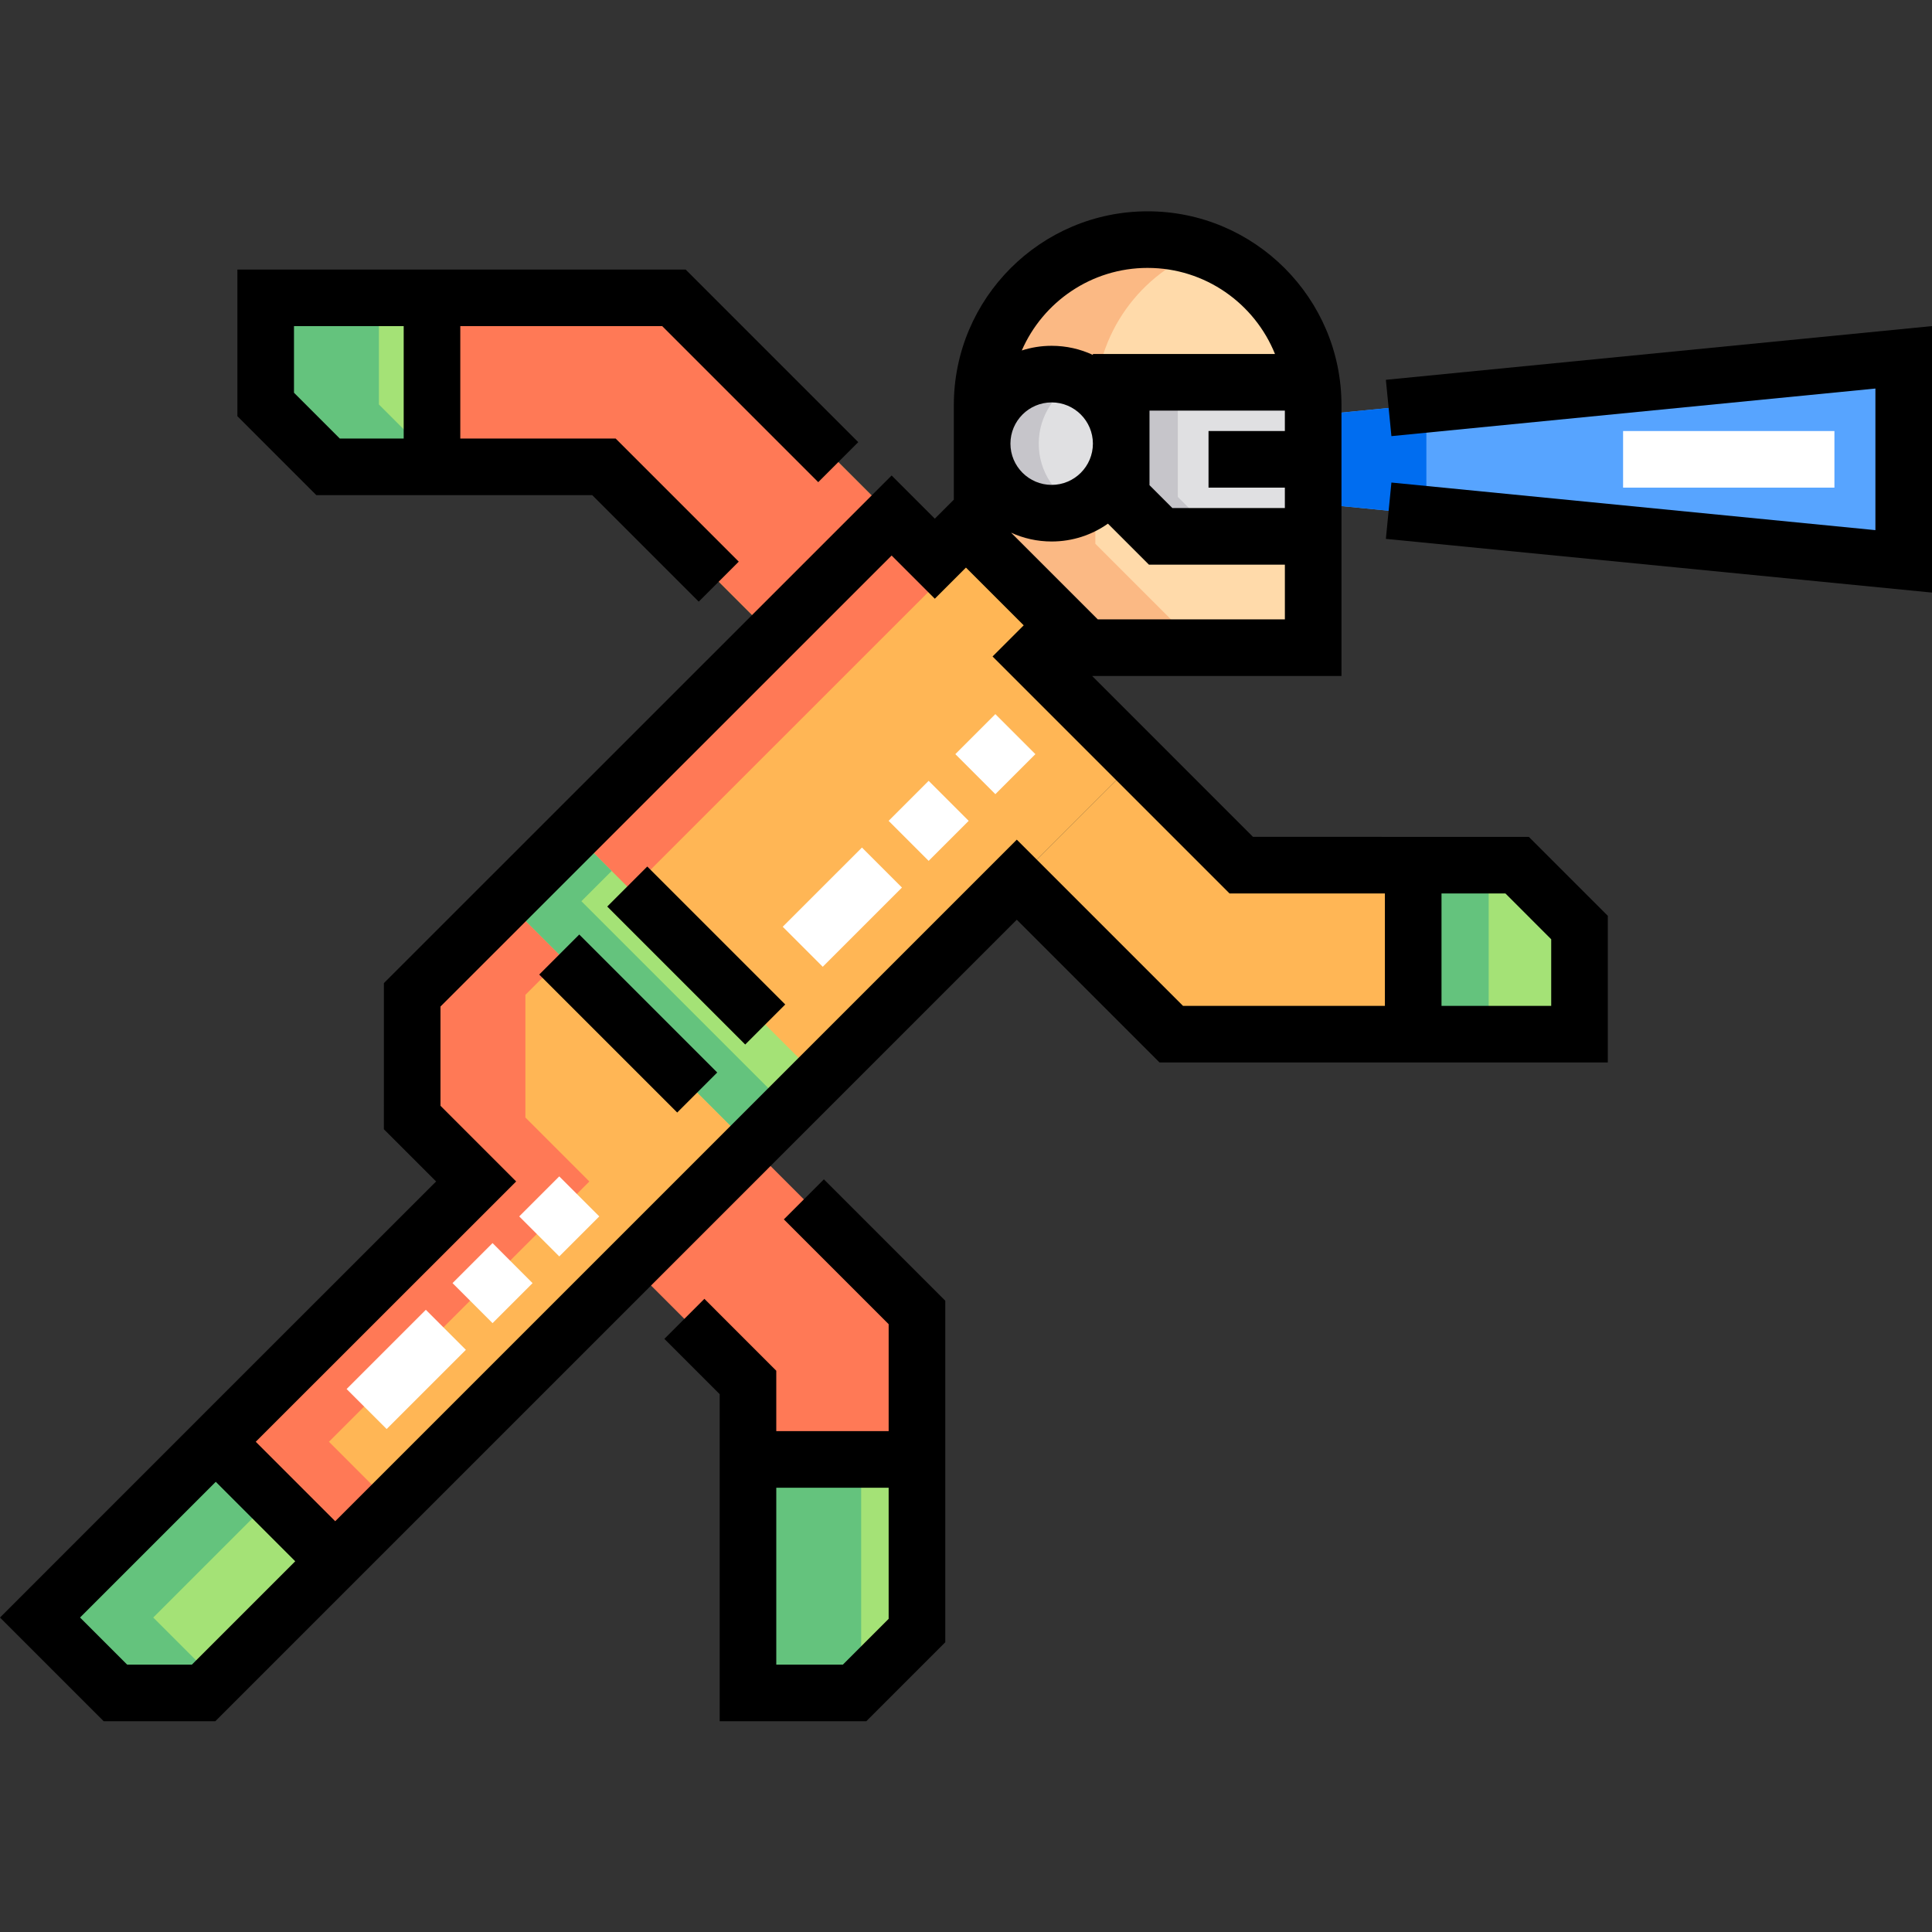 <svg height="512pt" viewBox="0 -56 512 512" width="512pt" xmlns="http://www.w3.org/2000/svg"><rect x="0" y="-56" width="512" height="512" fill="#333333" stroke="none"/><path d="m167.223 279.367 30.996 30.996v20.402h44.789v-38.953l-44.117-44.113zm0 0" fill="#ff7956"/><path d="m301.133 145.461-212.297 212.289-31.668-31.668 69.012-68.98-16.949-16.949c.004-12.695.004-19.812.004-32.512l95.387-95.355-44.574-44.57h-45.562v-44.789h64.113l69.141 69.137 12.539-12.535v8.574l21.625 21.625-8.254 8.25zm0 0" fill="#ffb655"/><path d="m328.949 173.277-27.816-27.816-31.672 31.668 40.938 40.934h64.113v-44.785zm0 0" fill="#ffb655"/><path d="m70.41 22.926v28.258l16.527 16.527h27.547v-44.785zm0 0" fill="#a4e276"/><path d="m10.605 372.66 19.98 19.98h23.375l34.887-34.883-31.668-31.668zm0 0" fill="#a4e276"/><path d="m87.172 326.082 69.012-68.98-16.949-16.949c0-12.695 0-19.812.004-32.512l112.051-112.023-15.293-15.293-126.762 127.316c0 12.699-.004 19.816-.004 32.512l16.949 16.949-69.012 68.98 31.668 31.668 15-15zm0 0" fill="#ff7956"/><path d="m260.273 51.363v36.738c10.758 10.758 16.789 16.785 27.547 27.543h60.184v-64.281c0-24.227-19.637-43.863-43.863-43.863s-43.867 19.637-43.867 43.863zm0 0" fill="#ffdaaa"/><path d="m216.945 229.648-18.023 18.023-64.844-64.84 18.023-18.023zm0 0" fill="#a4e276"/><path d="m198.219 392.641h28.258l16.531-16.527v-45.348h-44.789zm0 0" fill="#a4e276"/><path d="m418.586 218.062v-28.258l-16.527-16.527h-27.547v44.785zm0 0" fill="#a4e276"/><path d="m504.5 92.766-156.496-15.387v-23.297l156.496-15.391zm0 0" fill="#57a4ff"/><path d="m348.004 86.141h-40.418c-4.086-4.082-6.375-6.371-10.457-10.457v-30.363h50.875zm0 0" fill="#e0e0e2"/><path d="m290.277 51.363c0-18.957 12.023-35.105 28.863-41.23-4.68-1.703-9.734-2.633-15-2.633-24.227 0-43.867 19.637-43.867 43.863v36.738l27.547 27.543h30.004l-27.547-27.543zm0 0" fill="#fbb984"/><path d="m297.129 61.574c0 10.176-8.25 18.426-18.426 18.426-10.18 0-18.43-8.25-18.43-18.426 0-10.18 8.25-18.43 18.43-18.43 10.176 0 18.426 8.25 18.426 18.43zm0 0" fill="#e0e0e2"/><path d="m204.621 112.285-44.574-44.574h-45.562v-44.785h64.113l57.793 57.793zm0 0" fill="#ff7956"/><g fill="#64c37d"><path d="m100.41 51.184v-28.258h-30v28.258l16.527 16.527h27.547v-2.453zm0 0"/><path d="m40.609 372.66 31.57-31.57-15-15-46.574 46.57 19.98 19.98h23.375l3.316-3.312zm0 0"/><path d="m154.078 182.828 8.023-8.02-10-10-18.023 18.02 64.84 64.844 10.004-10zm0 0"/><path d="m228.223 330.766h14.785-44.789v61.875h28.258l1.746-1.742zm0 0"/><path d="m374.512 173.277h20.004v44.785h-20.004zm0 0"/></g><path d="m378.004 77.379v-23.297l126.496-12.441v-2.949l-156.496 15.391v23.297l156.496 15.387v-2.949zm0 0" fill="#006df0"/><path d="m312.133 45.32h-15.004v30.363l10.457 10.457h15l-10.453-10.457zm0 0" fill="#c6c5ca"/><path d="m275.277 61.574c0-7.508 4.488-13.965 10.926-16.84-2.293-1.02-4.828-1.59-7.5-1.59-10.18 0-18.43 8.25-18.43 18.426 0 10.18 8.254 18.43 18.43 18.43 2.672 0 5.207-.57 7.5-1.59-6.438-2.875-10.926-9.332-10.926-16.836zm0 0" fill="#c6c5ca"/><path d="m156.941 75.211 28.234 28.234 10.605-10.605-32.629-32.629h-41.168v-29.785h53.508l41.352 41.352 10.605-10.605-45.746-45.746h-118.793v38.867l20.918 20.922h73.113zm-79.031-44.785h29.074v29.785h-16.941l-12.133-12.133zm0 0"/><path d="m332.055 165.777-42.629-42.633h66.078v-71.781c0-28.32-23.043-51.363-51.363-51.363-28.324 0-51.367 23.043-51.367 51.363v25.055l-5.039 5.039-11.445-11.445-134.555 134.523-.004 38.723 13.84 13.844c-112.941 112.891-3.23 3.219-115.57 115.559l27.48 27.48h29.586c2.586-2.582 199.867-199.875 212.395-212.406l37.828 37.828h118.797v-38.863l-20.922-20.922zm-41.129-57.633-22.984-22.984c3.281 1.504 6.926 2.34 10.762 2.34 5.547 0 10.688-1.75 14.91-4.727l10.867 10.867h36.023v14.504zm-12.223-35.645c-6.023 0-10.926-4.902-10.926-10.93 0-6.023 4.898-10.926 10.926-10.926 6.023 0 10.926 4.902 10.926 10.926 0 6.027-4.902 10.93-10.926 10.93zm61.797.73v5.41h-29.809l-6.062-6.062v-19.758h35.871v5.406h-20.227v15.004zm-36.359-58.23c15.266 0 28.363 9.457 33.746 22.816h-48.258v.242c-3.32-1.547-7.023-2.414-10.926-2.414-2.762 0-5.422.434-7.918 1.238 5.605-12.867 18.445-21.883 33.355-21.883zm-253.285 370.141h-17.16l-12.48-12.48 35.965-35.965 21.059 21.062zm316.156-174.578h-53.508l-44.043-44.043-180.625 180.621-21.059-21.059 69.012-68.98-20.055-20.059v-26.297l119.555-119.523 11.449 11.445 8.25-8.25 15.305 15.305-8.254 8.25 62.805 62.805h41.168zm44.074 0h-29.07v-29.785h16.938l12.133 12.137zm0 0"/><path d="m207.73 267.145 27.773 27.777v28.34h-29.781v-16.004l-19.051-19.055-10.609 10.609 14.66 14.656v86.672h38.863l20.922-20.922v-90.512l-32.168-32.172zm27.773 105.863-12.133 12.133h-17.648v-46.875h29.781zm0 0"/><path d="m367.27 44.652 1.469 14.926 128.262-12.613v37.527l-128.262-12.613-1.469 14.93 144.73 14.23v-70.621zm0 0"/><path d="m142.898 202.266 10.609-10.609 36.566 36.57-10.605 10.605zm0 0"/><path d="m160.926 184.242 10.605-10.605 36.566 36.562-10.605 10.609zm0 0"/><path d="m218.035 200.207-10.605-10.609 20.996-20.992 10.605 10.605zm28.066-28.066-10.605-10.609 10.605-10.605 10.609 10.609zm17.68-17.68-10.605-10.609 10.605-10.605 10.609 10.609zm0 0" fill="#fff"/><path d="m102.465 322.711-10.609-10.605 20.996-20.996 10.609 10.609zm28.066-28.066-10.605-10.605 10.605-10.609 10.605 10.609zm17.68-17.68-10.609-10.605 10.609-10.605 10.605 10.605zm0 0" fill="#fff"/><path d="m430.137 58.23h56.004v15h-56.004zm0 0" fill="#fff"/></svg>